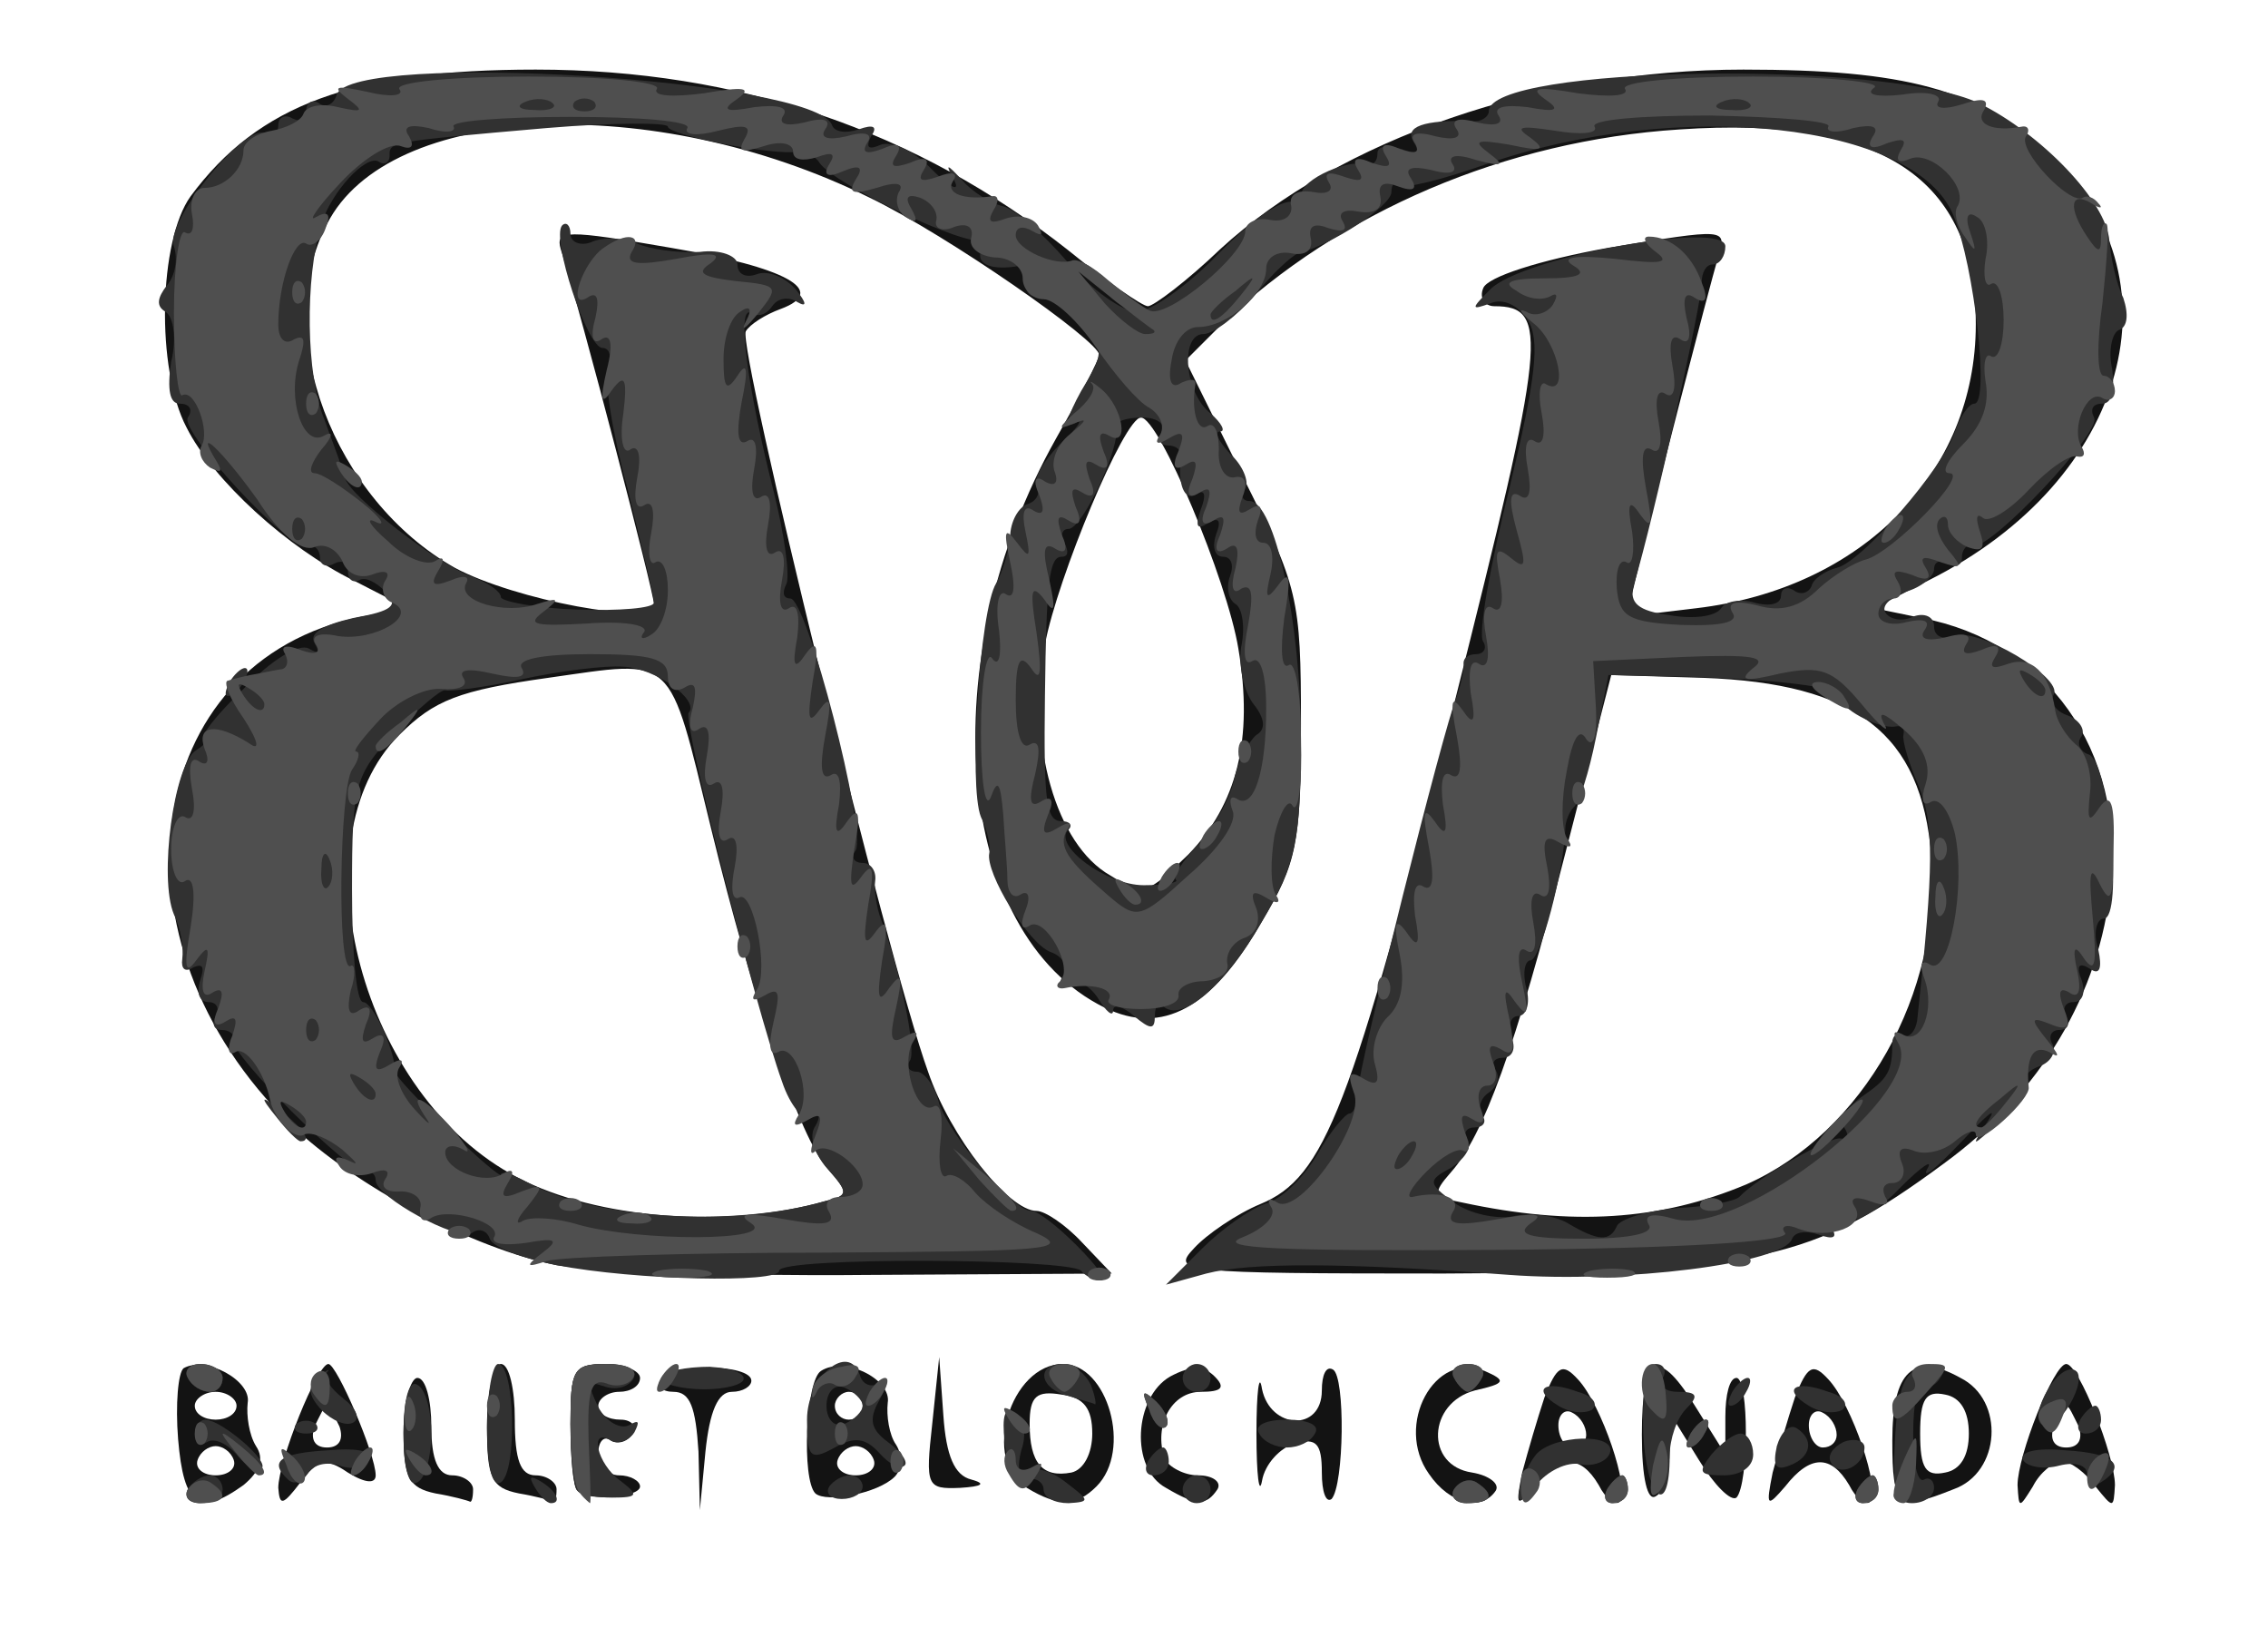 <!DOCTYPE svg PUBLIC "-//W3C//DTD SVG 20010904//EN" "http://www.w3.org/TR/2001/REC-SVG-20010904/DTD/svg10.dtd">
<svg version="1.0" xmlns="http://www.w3.org/2000/svg" width="163px" height="117px" viewBox="0 0 1630 1170" preserveAspectRatio="xMidYMid meet">
<g id="layer101" fill="#131313" stroke="none">
 <path d="M128 1034 c-2 -25 0 -48 4 -51 16 -9 49 9 46 25 -1 9 1 23 6 31 6 9 3 18 -9 28 -32 23 -43 15 -47 -33z m40 15 c-2 -6 -8 -10 -13 -10 -5 0 -11 4 -13 10 -2 6 4 11 13 11 9 0 15 -5 13 -11z m2 -39 c0 -5 -7 -10 -15 -10 -8 0 -15 5 -15 10 0 6 7 10 15 10 8 0 15 -4 15 -10z"/>
 <path d="M200 1069 c0 -19 28 -89 36 -89 6 0 34 65 34 80 0 6 -7 6 -20 -2 -16 -11 -22 -9 -34 7 -13 17 -15 17 -16 4z m44 -44 c-4 -8 -7 -15 -9 -15 -2 0 -5 7 -9 15 -3 9 0 15 9 15 9 0 12 -6 9 -15z"/>
 <path d="M313 1073 c-19 -4 -23 -11 -23 -44 0 -21 5 -39 10 -39 6 0 10 16 10 35 0 24 5 35 15 35 8 0 15 5 15 10 0 6 -1 9 -2 9 -2 -1 -13 -4 -25 -6z"/>
 <path d="M373 1073 c-20 -4 -23 -11 -23 -49 0 -24 5 -44 10 -44 6 0 10 18 10 40 0 29 4 40 15 40 8 0 15 5 15 10 0 6 -1 9 -2 9 -2 -1 -13 -4 -25 -6z"/>
 <path d="M415 1071 c-3 -2 -5 -24 -5 -48 0 -39 2 -43 25 -43 14 0 25 5 25 10 0 6 -7 10 -15 10 -8 0 -15 5 -15 10 0 6 7 10 16 10 8 0 12 5 9 10 -4 6 -11 8 -16 5 -5 -4 -9 1 -9 9 0 9 7 16 15 16 8 0 15 4 15 8 0 8 -38 11 -45 3z"/>
 <path d="M502 1043 c-2 -32 -6 -43 -18 -43 -8 0 -13 -4 -9 -9 7 -12 65 -11 65 1 0 4 -6 8 -14 8 -10 0 -16 14 -19 43 l-4 42 -1 -42z"/>
 <path d="M586 1073 c-10 -10 -7 -81 4 -88 17 -11 51 6 48 23 -1 9 1 23 6 30 5 8 4 18 -1 23 -12 12 -49 19 -57 12z m42 -24 c-2 -6 -8 -10 -13 -10 -5 0 -11 4 -13 10 -2 6 4 11 13 11 9 0 15 -5 13 -11z m-8 -39 c0 -5 -4 -10 -10 -10 -5 0 -10 5 -10 10 0 6 5 10 10 10 6 0 10 -4 10 -10z"/>
 <path d="M738 1069 c-33 -19 -12 -89 26 -89 32 0 50 62 24 88 -14 14 -27 15 -50 1z m47 -39 c0 -18 -6 -26 -22 -28 -18 -3 -23 1 -23 21 0 28 9 39 30 35 9 -2 15 -14 15 -28z"/>
 <path d="M838 1069 c-26 -14 -23 -65 3 -80 15 -8 24 -8 32 0 8 8 5 11 -10 11 -21 0 -34 24 -26 48 3 6 14 12 24 12 11 0 17 5 14 10 -8 12 -15 12 -37 -1z"/>
 <path d="M903 1030 c0 -30 2 -45 4 -32 6 29 43 31 43 1 0 -11 3 -18 8 -15 9 5 8 83 -1 93 -4 3 -7 -5 -7 -19 0 -21 -4 -25 -19 -21 -11 3 -22 15 -24 27 -2 11 -4 -4 -4 -34z"/>
 <path d="M1027 1059 c-25 -35 4 -89 40 -74 16 7 15 9 -7 14 -34 9 -36 54 -2 59 12 2 20 8 17 13 -10 15 -33 10 -48 -12z"/>
 <path d="M1094 1058 c4 -15 11 -39 16 -54 9 -23 13 -25 24 -13 17 18 38 80 30 88 -3 3 -10 -2 -15 -12 -13 -22 -28 -22 -46 1 -13 15 -14 15 -9 -10z m46 -27 c0 -6 -4 -13 -10 -16 -5 -3 -10 1 -10 9 0 9 5 16 10 16 6 0 10 -4 10 -9z"/>
 <path d="M1180 1031 c0 -59 12 -64 40 -18 l20 32 0 -27 c0 -16 3 -28 8 -28 9 0 9 76 0 86 -4 3 -16 -9 -27 -27 l-21 -34 0 27 c0 15 -4 30 -10 33 -6 4 -10 -13 -10 -44z"/>
 <path d="M1274 1058 c4 -15 11 -39 16 -54 9 -23 13 -25 24 -13 17 18 38 80 30 88 -3 3 -10 -2 -15 -12 -13 -22 -28 -22 -46 1 -13 15 -14 15 -9 -10z m46 -27 c0 -6 -4 -13 -10 -16 -5 -3 -10 1 -10 9 0 9 5 16 10 16 6 0 10 -4 10 -9z"/>
 <path d="M1360 1035 c0 -50 15 -64 49 -45 32 16 29 68 -5 80 -40 16 -44 13 -44 -35z m55 -5 c0 -16 -6 -26 -17 -28 -14 -3 -18 3 -18 28 0 25 4 31 18 28 11 -2 17 -12 17 -28z"/>
 <path d="M1450 1067 c0 -21 26 -87 35 -87 9 0 35 66 35 87 -1 17 -1 17 -14 1 -7 -10 -18 -18 -24 -18 -6 0 -16 8 -21 18 -10 16 -10 16 -11 -1z m44 -42 c-4 -8 -7 -15 -9 -15 -2 0 -5 7 -9 15 -3 9 0 15 9 15 9 0 12 -6 9 -15z"/>
 <path d="M670 1023 l5 -48 3 42 c2 29 8 43 20 46 11 3 8 5 -8 6 -24 1 -25 -1 -20 -46z"/>
 <path d="M400 909 c-60 -12 -144 -56 -191 -101 -136 -132 -108 -333 51 -365 l33 -6 -39 -20 c-47 -23 -101 -72 -120 -110 -22 -42 -20 -134 3 -166 49 -66 117 -91 248 -91 146 0 274 44 383 130 27 22 53 40 57 40 4 0 28 -18 52 -41 86 -79 230 -129 376 -129 116 0 168 14 218 59 99 89 59 236 -85 308 l-39 20 34 7 c90 17 146 95 136 192 -8 78 -50 149 -120 200 -95 70 -132 78 -359 79 -190 0 -196 -1 -180 -18 9 -10 31 -25 48 -32 46 -19 65 -68 139 -359 66 -262 69 -286 29 -286 -7 0 -11 -6 -8 -13 3 -8 40 -20 90 -29 85 -14 85 -14 79 6 -7 24 -49 186 -59 230 l-7 29 50 -6 c119 -14 201 -97 201 -204 0 -105 -68 -150 -213 -140 -125 8 -244 59 -329 140 l-26 26 41 83 c40 80 42 87 42 178 0 86 -3 100 -28 142 -36 63 -72 82 -113 62 -108 -53 -125 -249 -35 -409 17 -30 31 -57 31 -60 0 -10 -109 -86 -165 -113 -156 -77 -346 -68 -390 19 -41 78 5 198 92 247 43 23 143 42 143 26 0 -8 -52 -208 -67 -255 -4 -14 4 -14 79 -1 83 14 114 31 79 44 -11 4 -22 11 -25 16 -6 11 102 452 131 532 16 47 58 100 78 100 6 0 21 10 33 23 l21 22 -177 1 c-97 1 -197 -3 -222 -7z m193 -46 c17 -4 17 -6 2 -23 -20 -22 -54 -122 -84 -245 -31 -127 -25 -121 -117 -108 -64 9 -82 16 -107 41 -76 76 -27 260 85 318 57 30 151 37 221 17z m662 -12 c84 -37 141 -138 133 -236 -7 -88 -54 -124 -164 -128 l-66 -2 -33 128 c-36 141 -59 203 -82 229 -14 16 -13 18 8 22 79 17 142 13 204 -13z m-401 -237 c35 -36 47 -83 36 -148 -8 -49 -57 -166 -70 -166 -12 0 -60 115 -69 163 -13 71 8 144 47 166 24 15 26 14 56 -15z"/>
 </g>
<g id="layer102" fill="#313131" stroke="none">
 <path d="M135 1070 c3 -5 10 -10 16 -10 5 0 9 5 9 10 0 6 -7 10 -16 10 -8 0 -12 -4 -9 -10z"/>
 <path d="M384 1068 c-4 -7 -3 -8 4 -4 12 7 16 16 8 16 -3 0 -8 -5 -12 -12z"/>
 <path d="M415 1071 c-3 -2 -5 -24 -5 -48 0 -39 2 -43 26 -43 15 0 23 4 19 11 -4 6 -13 8 -21 5 -12 -4 -12 -2 -4 15 6 11 16 16 22 13 7 -4 8 -3 4 5 -4 6 -12 9 -17 6 -16 -10 -10 17 7 29 13 10 13 12 -6 12 -11 0 -23 -2 -25 -5z"/>
 <path d="M596 1068 c3 -4 9 -8 15 -8 5 0 9 4 9 8 0 5 -7 9 -15 9 -8 0 -12 -4 -9 -9z"/>
 <path d="M750 1070 c0 -5 -6 -9 -12 -7 -8 1 -14 -10 -16 -27 -2 -19 0 -26 8 -21 6 4 8 16 4 27 -3 12 -2 18 3 15 6 -4 19 0 29 8 17 13 18 14 2 15 -10 0 -18 -4 -18 -10z"/>
 <path d="M850 1070 c0 -5 5 -10 10 -10 6 0 10 5 10 10 0 6 -4 10 -10 10 -5 0 -10 -4 -10 -10z"/>
 <path d="M1045 1070 c4 -6 11 -8 16 -5 14 9 11 15 -7 15 -8 0 -12 -5 -9 -10z"/>
 <path d="M1092 1070 c2 -8 7 -19 12 -25 12 -14 58 -16 53 -1 -2 6 -12 10 -21 8 -10 -2 -24 5 -32 15 -10 13 -14 14 -12 3z"/>
 <path d="M1155 1070 c3 -5 8 -10 11 -10 2 0 4 5 4 10 0 6 -5 10 -11 10 -5 0 -7 -4 -4 -10z"/>
 <path d="M1181 1029 c-1 -30 2 -49 9 -49 6 0 8 5 5 10 -3 6 2 10 11 10 14 0 15 3 6 12 -7 7 -12 22 -12 34 0 46 -17 31 -19 -17z"/>
 <path d="M1335 1070 c3 -5 8 -10 11 -10 2 0 4 5 4 10 0 6 -5 10 -11 10 -5 0 -7 -4 -4 -10z"/>
 <path d="M1362 1033 c2 -37 7 -49 22 -51 11 -3 16 0 11 7 -3 6 -9 9 -13 7 -4 -2 -7 13 -7 34 0 21 3 36 8 33 4 -2 7 1 7 6 0 6 -7 11 -16 11 -12 0 -14 -10 -12 -47z"/>
 <path d="M207 1063 c-14 -13 -6 -19 29 -21 22 -2 33 1 29 7 -3 6 -13 7 -21 4 -9 -3 -19 -1 -23 6 -4 6 -10 8 -14 4z"/>
 <path d="M290 1030 c0 -25 4 -39 10 -35 6 3 10 19 10 35 0 16 -4 32 -10 35 -6 4 -10 -10 -10 -35z"/>
 <path d="M350 1026 c0 -25 4 -46 8 -46 12 0 14 77 2 85 -6 4 -10 -11 -10 -39z"/>
 <path d="M1500 1059 c0 -6 -8 -9 -20 -6 -11 3 -23 1 -26 -4 -3 -6 10 -9 30 -7 36 2 45 11 26 23 -5 3 -10 1 -10 -6z"/>
 <path d="M170 1045 c-7 -8 -16 -12 -21 -9 -5 3 -9 0 -9 -5 0 -6 3 -11 8 -11 12 1 46 30 40 35 -3 3 -11 -1 -18 -10z"/>
 <path d="M632 1044 c-10 -11 -18 -12 -32 -4 -18 10 -20 7 -20 -20 0 -31 30 -56 38 -32 2 7 8 9 14 6 7 -5 7 -1 0 12 -8 14 -6 21 6 30 10 7 15 15 12 17 -3 3 -11 -1 -18 -9z m-12 -34 c0 -4 -6 -10 -13 -13 -7 -3 -13 3 -13 13 0 10 6 16 13 13 7 -3 13 -9 13 -13z"/>
 <path d="M825 1050 c3 -5 8 -10 11 -10 2 0 4 5 4 10 0 6 -5 10 -11 10 -5 0 -7 -4 -4 -10z"/>
 <path d="M1230 1045 c7 -8 16 -15 21 -15 5 0 9 7 9 15 0 9 -9 15 -21 15 -18 0 -19 -2 -9 -15z"/>
 <path d="M1277 1039 c3 -10 9 -16 14 -13 13 8 11 21 -5 27 -10 4 -12 0 -9 -14z"/>
 <path d="M1316 1051 c-3 -5 1 -11 9 -15 8 -3 15 -1 15 4 0 13 -18 22 -24 11z"/>
 <path d="M905 1030 c-4 -6 5 -10 20 -10 15 0 24 4 20 10 -3 6 -12 10 -20 10 -8 0 -17 -4 -20 -10z"/>
 <path d="M1215 1030 c3 -5 8 -10 11 -10 3 0 2 5 -1 10 -3 6 -8 10 -11 10 -3 0 -2 -4 1 -10z"/>
 <path d="M213 1023 c4 -3 10 -3 14 0 3 4 0 7 -7 7 -7 0 -10 -3 -7 -7z"/>
 <path d="M231 1013 c-10 -11 -10 -17 -2 -24 6 -5 9 -6 6 -3 -3 4 3 12 12 19 9 7 12 14 7 17 -5 3 -15 -1 -23 -9z"/>
 <path d="M826 1013 c-6 -14 -5 -15 5 -6 7 7 10 15 7 18 -3 3 -9 -2 -12 -12z"/>
 <path d="M1466 1022 c-3 -5 1 -17 8 -27 7 -10 15 -14 19 -9 3 5 -1 17 -8 27 -7 10 -16 14 -19 9z"/>
 <path d="M1495 1020 c3 -5 8 -10 11 -10 2 0 4 5 4 10 0 6 -5 10 -11 10 -5 0 -7 -4 -4 -10z"/>
 <path d="M1120 1010 c-20 -12 -10 -19 14 -10 11 3 15 9 10 13 -6 3 -16 2 -24 -3z"/>
 <path d="M1300 1010 c-20 -12 -10 -19 14 -10 11 3 15 9 10 13 -6 3 -16 2 -24 -3z"/>
 <path d="M768 1003 c-21 -5 -24 -23 -4 -23 8 0 16 7 20 15 3 8 4 14 3 14 -1 -1 -10 -3 -19 -6z"/>
 <path d="M1245 1000 c3 -5 8 -10 11 -10 3 0 2 5 -1 10 -3 6 -8 10 -11 10 -3 0 -2 -4 1 -10z"/>
 <path d="M135 990 c-3 -5 1 -10 9 -10 9 0 16 5 16 10 0 6 -4 10 -9 10 -6 0 -13 -4 -16 -10z"/>
 <path d="M476 989 c2 -4 18 -7 34 -7 16 1 27 5 24 10 -3 4 -18 7 -34 6 -16 -1 -27 -5 -24 -9z"/>
 <path d="M850 990 c0 -5 5 -10 10 -10 6 0 10 5 10 10 0 6 -4 10 -10 10 -5 0 -10 -4 -10 -10z"/>
 <path d="M1045 990 c-3 -5 1 -10 10 -10 9 0 13 5 10 10 -3 6 -8 10 -10 10 -2 0 -7 -4 -10 -10z"/>
 <path d="M400 909 c-25 -5 -46 -13 -48 -19 -2 -6 -8 -8 -13 -4 -10 6 -69 -26 -69 -38 0 -4 -3 -7 -7 -6 -10 3 -98 -85 -95 -94 1 -5 -3 -8 -9 -8 -5 0 -7 -4 -4 -10 3 -5 1 -10 -5 -10 -7 0 -9 -7 -6 -16 3 -9 2 -12 -5 -9 -6 4 -9 1 -8 -6 1 -8 -1 -22 -6 -32 -11 -26 0 -108 16 -118 8 -5 10 -9 6 -9 -4 0 8 -16 28 -35 20 -21 40 -33 47 -29 7 4 8 3 4 -4 -4 -7 6 -13 28 -18 28 -5 33 -9 23 -19 -7 -7 -15 -11 -19 -8 -5 2 -8 -1 -8 -7 0 -6 -4 -8 -10 -5 -5 3 -10 1 -10 -4 0 -6 -4 -10 -9 -9 -13 4 -92 -82 -86 -92 4 -6 1 -10 -6 -10 -7 0 -9 -10 -6 -30 4 -16 2 -32 -4 -36 -7 -4 -6 -10 1 -19 6 -7 8 -19 5 -28 -7 -17 52 -90 66 -81 5 3 9 0 9 -6 0 -6 5 -8 10 -5 6 3 10 1 10 -5 0 -6 4 -9 9 -6 5 4 11 1 13 -6 11 -32 345 -11 356 22 2 5 10 6 19 3 11 -4 14 -2 9 5 -4 8 -2 10 7 6 8 -3 25 5 37 18 13 13 20 16 16 8 -7 -13 -6 -13 6 0 7 8 20 16 28 18 8 1 29 19 47 40 17 20 40 36 50 36 10 0 37 -19 60 -43 26 -26 47 -40 54 -35 7 4 9 3 5 -4 -6 -10 30 -28 46 -24 5 1 8 -2 8 -8 0 -5 7 -6 17 -3 11 4 14 3 9 -5 -7 -11 7 -16 42 -15 6 1 12 -3 12 -7 0 -33 286 -37 352 -6 45 22 92 71 94 99 1 12 5 31 10 41 4 12 3 21 -3 23 -5 2 -8 15 -5 28 2 15 0 25 -7 25 -7 0 -9 4 -6 10 6 10 -75 96 -87 92 -5 -1 -8 3 -8 9 0 5 -4 7 -10 4 -5 -3 -10 -2 -10 4 0 5 -9 13 -20 16 -11 4 -18 10 -15 15 3 5 12 7 20 3 8 -3 15 0 15 7 0 7 6 10 14 7 17 -7 79 30 72 42 -3 5 1 12 10 15 8 3 13 10 10 15 -4 5 -1 11 5 13 15 5 25 118 11 118 -5 0 -8 10 -4 22 3 14 1 19 -6 14 -8 -5 -10 -2 -6 8 3 9 1 16 -6 16 -6 0 -8 5 -5 10 3 6 1 10 -5 10 -6 0 -8 5 -5 10 3 6 -1 13 -9 16 -9 3 -14 10 -11 14 2 4 -5 16 -18 26 -21 19 -21 19 -8 -1 7 -11 -1 -4 -19 15 -18 19 -29 28 -25 20 5 -8 -4 -2 -19 13 -16 17 -33 27 -42 23 -10 -4 -13 -2 -8 6 5 7 2 9 -9 5 -9 -3 -17 -2 -19 3 -6 18 -122 32 -203 26 -120 -9 -187 -9 -218 -1 l-29 8 26 -26 c14 -14 34 -28 45 -32 12 -3 28 -19 38 -36 9 -16 20 -29 23 -29 3 0 6 -8 6 -17 1 -19 61 -258 71 -283 3 -8 5 -18 5 -22 -1 -5 3 -8 9 -8 5 0 8 -4 5 -9 -4 -5 5 -55 19 -111 19 -79 22 -106 13 -120 -7 -11 -18 -16 -27 -12 -14 5 -14 4 0 -10 22 -23 169 -50 169 -31 0 7 -4 13 -9 13 -5 0 -8 6 -8 13 1 10 -34 168 -49 218 -3 12 3 18 26 21 17 3 33 1 37 -5 3 -5 14 -7 24 -4 11 3 19 1 19 -5 0 -5 4 -7 9 -4 5 4 11 2 13 -3 1 -5 10 -11 18 -13 18 -4 77 -72 85 -98 4 -11 10 -20 14 -20 11 0 0 -99 -15 -135 -27 -67 -198 -85 -336 -37 -31 11 -59 18 -62 15 -3 -4 -6 -1 -6 5 0 10 -43 38 -67 44 -5 2 -19 15 -31 30 -13 15 -30 28 -37 28 -17 0 -14 42 5 57 8 7 11 13 7 13 -5 0 -1 7 7 16 9 8 14 20 11 25 -4 5 -2 9 3 9 18 0 37 87 37 170 0 75 -4 91 -28 132 -27 47 -58 73 -71 61 -3 -3 -6 -1 -6 7 0 10 -3 10 -15 0 -8 -7 -15 -9 -15 -4 0 5 -5 1 -11 -9 -6 -9 -15 -14 -21 -11 -7 4 -8 2 -4 -5 4 -6 0 -14 -9 -17 -16 -6 -47 -57 -44 -71 1 -4 -1 -16 -6 -26 -9 -22 -1 -149 11 -168 4 -7 9 -22 10 -33 0 -11 6 -22 13 -24 6 -2 9 -8 6 -12 -3 -5 5 -19 17 -31 13 -12 17 -19 11 -15 -8 4 -6 -5 4 -23 17 -28 17 -30 -1 -50 -10 -11 -23 -19 -30 -18 -6 1 -10 -4 -8 -11 1 -6 -1 -11 -5 -11 -22 4 -33 -2 -27 -13 4 -7 4 -10 -1 -6 -7 7 -105 -39 -116 -55 -3 -5 -10 -8 -15 -8 -19 3 -94 -12 -94 -18 0 -3 -39 -3 -87 1 -115 10 -113 10 -113 20 0 5 -4 7 -8 4 -9 -5 -34 22 -41 45 -12 39 -11 109 2 140 7 19 14 38 15 42 1 12 70 65 93 72 10 4 19 10 19 14 0 3 25 8 55 9 30 1 55 -1 55 -5 0 -5 -9 -41 -19 -82 -11 -40 -17 -79 -14 -87 3 -8 1 -14 -4 -14 -11 0 -37 -79 -29 -88 3 -3 6 0 6 6 0 6 7 9 15 6 8 -4 23 -3 33 1 9 4 29 7 45 6 15 -2 27 3 27 9 0 7 6 10 14 7 8 -3 20 2 28 11 8 10 8 13 1 9 -6 -4 -14 -3 -18 3 -4 6 -10 8 -15 5 -11 -7 -3 53 16 128 8 32 12 62 9 67 -3 6 -2 10 3 10 12 0 55 167 47 181 -4 5 -1 9 5 9 6 0 10 6 9 13 -1 6 1 19 4 27 13 34 26 94 21 102 -3 4 -1 8 5 8 5 0 13 10 16 23 8 23 53 77 66 77 5 0 19 11 33 25 14 14 22 25 17 25 -4 0 -11 -3 -14 -7 -10 -9 -217 -10 -217 0 0 9 -103 7 -160 -4z m762 -28 c2 -5 21 -11 43 -13 22 -1 42 -5 45 -8 13 -14 66 -44 73 -42 5 1 6 -2 3 -7 -4 -5 2 -16 12 -23 19 -13 22 -18 22 -39 0 -5 4 -8 8 -5 4 2 9 -3 10 -12 12 -111 12 -140 1 -167 -7 -16 -12 -33 -11 -37 1 -5 -1 -7 -6 -6 -12 2 -42 -14 -38 -21 4 -7 -54 -14 -124 -15 l-44 -1 -9 45 c-5 25 -12 47 -16 50 -3 3 -6 10 -6 15 -1 31 -18 95 -25 95 -4 0 -6 9 -3 20 3 11 0 20 -6 20 -5 0 -8 7 -5 15 4 8 1 15 -6 15 -6 0 -9 4 -5 9 3 5 1 12 -5 16 -6 4 -8 11 -5 16 4 5 1 9 -5 9 -6 0 -9 4 -5 9 3 6 -3 14 -12 20 -17 9 -17 11 2 25 11 8 30 12 42 10 12 -3 30 -1 40 5 22 13 30 13 35 2z m-569 -18 c17 -4 17 -6 2 -23 -10 -11 -14 -24 -9 -31 4 -7 3 -10 -3 -6 -5 3 -15 -8 -21 -26 -19 -53 -72 -261 -67 -265 8 -9 -24 -32 -47 -33 -13 -1 -45 3 -73 9 -27 6 -52 9 -55 8 -3 -1 -19 13 -36 30 -29 31 -31 37 -31 113 0 45 3 81 8 81 7 0 23 35 23 50 0 3 17 21 38 41 21 21 38 35 38 33 0 -3 9 0 20 6 48 26 147 32 213 13z m252 -231 c-2 -2 5 -14 16 -25 11 -12 23 -33 26 -47 3 -14 11 -28 16 -32 7 -4 6 -12 -2 -22 -7 -9 -11 -27 -9 -41 3 -14 1 -28 -4 -31 -5 -3 -7 -12 -4 -20 3 -8 1 -14 -5 -14 -6 0 -8 -7 -5 -16 4 -10 2 -13 -6 -8 -8 5 -9 2 -5 -10 4 -10 3 -15 -3 -11 -9 6 -14 -8 -11 -27 0 -5 -4 -8 -10 -8 -5 0 -7 -4 -4 -10 3 -5 -3 -10 -14 -10 -12 0 -20 3 -19 7 4 13 -24 73 -34 73 -5 0 -6 5 -3 10 3 6 3 10 -2 10 -9 0 -11 18 -12 100 -1 77 1 90 12 90 6 0 8 3 5 6 -12 11 27 40 54 40 15 0 26 -2 23 -4z"/>
 <path d="M199 803 c-13 -16 -12 -17 4 -4 16 13 21 21 13 21 -2 0 -10 -8 -17 -17z"/>
 <path d="M165 490 c3 -5 8 -10 11 -10 3 0 2 5 -1 10 -3 6 -8 10 -11 10 -3 0 -2 -4 1 -10z"/>
 <path d="M789 203 c-13 -16 -12 -17 4 -4 9 7 17 15 17 17 0 8 -8 3 -21 -13z"/>
 </g>
<g id="layer103" fill="#4f4f4f" stroke="none">
 <path d="M135 1070 c4 -6 11 -8 16 -5 14 9 11 15 -7 15 -8 0 -12 -5 -9 -10z"/>
 <path d="M417 1073 c-4 -3 -7 -26 -7 -50 0 -39 2 -43 26 -43 14 0 23 4 19 10 -3 5 -12 7 -19 4 -11 -4 -14 5 -13 40 1 25 2 46 1 46 0 0 -4 -3 -7 -7z"/>
 <path d="M1045 1070 c4 -6 11 -8 16 -5 14 9 11 15 -7 15 -8 0 -12 -5 -9 -10z"/>
 <path d="M1093 1065 c0 -8 4 -12 9 -9 5 3 6 10 3 15 -9 13 -12 11 -12 -6z"/>
 <path d="M1155 1070 c3 -5 8 -10 11 -10 2 0 4 5 4 10 0 6 -5 10 -11 10 -5 0 -7 -4 -4 -10z"/>
 <path d="M1188 1053 c5 -21 7 -23 10 -9 2 10 0 22 -6 28 -6 6 -7 0 -4 -19z"/>
 <path d="M1335 1070 c3 -5 8 -10 11 -10 2 0 4 5 4 10 0 6 -5 10 -11 10 -5 0 -7 -4 -4 -10z"/>
 <path d="M1361 1073 c0 -5 4 -17 9 -28 8 -17 8 -16 7 8 -1 15 -5 27 -9 27 -4 0 -8 -3 -7 -7z"/>
 <path d="M206 1053 c-6 -14 -5 -15 5 -6 7 7 10 15 7 18 -3 3 -9 -2 -12 -12z"/>
 <path d="M725 1059 c-4 -6 -4 -13 -1 -16 3 -4 6 -1 6 6 0 7 5 9 12 5 7 -4 8 -3 4 4 -9 15 -13 15 -21 1z"/>
 <path d="M1500 1061 c0 -6 4 -13 10 -16 6 -3 7 1 4 9 -7 18 -14 21 -14 7z"/>
 <path d="M169 1043 c-13 -16 -12 -17 4 -4 16 13 21 21 13 21 -2 0 -10 -8 -17 -17z"/>
 <path d="M255 1050 c3 -5 8 -10 11 -10 3 0 2 5 -1 10 -3 6 -8 10 -11 10 -3 0 -2 -4 1 -10z"/>
 <path d="M294 1048 c-4 -7 -3 -8 4 -4 12 7 16 16 8 16 -3 0 -8 -5 -12 -12z"/>
 <path d="M640 1050 c0 -7 3 -10 7 -7 3 4 3 10 0 14 -4 3 -7 0 -7 -7z"/>
 <path d="M140 1030 c0 -7 3 -10 7 -7 3 4 3 10 0 14 -4 3 -7 0 -7 -7z"/>
 <path d="M600 1030 c0 -7 3 -10 7 -7 3 4 3 10 0 14 -4 3 -7 0 -7 -7z"/>
 <path d="M1215 1030 c3 -5 8 -10 11 -10 3 0 2 5 -1 10 -3 6 -8 10 -11 10 -3 0 -2 -4 1 -10z"/>
 <path d="M291 1014 c0 -11 3 -14 6 -6 3 7 2 16 -1 19 -3 4 -6 -2 -5 -13z"/>
 <path d="M724 1018 c-4 -7 -3 -8 4 -4 12 7 16 16 8 16 -3 0 -8 -5 -12 -12z"/>
 <path d="M826 1013 c-6 -14 -5 -15 5 -6 7 7 10 15 7 18 -3 3 -9 -2 -12 -12z"/>
 <path d="M1466 1021 c-3 -5 1 -11 9 -14 9 -4 12 -1 8 9 -6 16 -10 17 -17 5z"/>
 <path d="M350 1010 c0 -7 3 -10 7 -7 3 4 3 10 0 14 -4 3 -7 0 -7 -7z"/>
 <path d="M1187 1013 c-10 -9 -9 -33 1 -33 4 0 8 9 9 20 2 21 0 24 -10 13z"/>
 <path d="M1360 1010 c0 -5 5 -10 11 -10 5 0 7 -4 4 -10 -3 -5 2 -10 11 -10 16 0 16 1 -1 20 -20 23 -25 24 -25 10z"/>
 <path d="M225 1001 c-3 -5 -2 -12 3 -15 5 -3 9 1 9 9 0 17 -3 19 -12 6z"/>
 <path d="M584 998 c1 -7 11 -15 21 -16 11 -3 15 0 10 7 -3 6 -10 9 -15 6 -4 -3 -11 0 -13 5 -3 6 -4 5 -3 -2z"/>
 <path d="M625 1000 c3 -5 8 -10 11 -10 3 0 2 5 -1 10 -3 6 -8 10 -11 10 -3 0 -2 -4 1 -10z"/>
 <path d="M135 990 c-3 -5 1 -10 9 -10 9 0 16 5 16 10 0 6 -4 10 -9 10 -6 0 -13 -4 -16 -10z"/>
 <path d="M475 990 c3 -5 8 -10 11 -10 3 0 2 5 -1 10 -3 6 -8 10 -11 10 -3 0 -2 -4 1 -10z"/>
 <path d="M755 990 c-3 -5 1 -10 10 -10 9 0 13 5 10 10 -3 6 -8 10 -10 10 -2 0 -7 -4 -10 -10z"/>
 <path d="M1045 990 c-3 -5 1 -10 10 -10 9 0 13 5 10 10 -3 6 -8 10 -10 10 -2 0 -7 -4 -10 -10z"/>
 <path d="M473 913 c9 -2 25 -2 35 0 9 3 1 5 -18 5 -19 0 -27 -2 -17 -5z"/>
 <path d="M783 913 c4 -3 10 -3 14 0 3 4 0 7 -7 7 -7 0 -10 -3 -7 -7z"/>
 <path d="M1143 913 c9 -2 23 -2 30 0 6 3 -1 5 -18 5 -16 0 -22 -2 -12 -5z"/>
 <path d="M390 900 c12 -9 10 -11 -12 -7 -15 2 -25 1 -23 -4 7 -10 -32 -22 -45 -14 -6 4 -9 1 -8 -7 2 -7 -5 -12 -14 -12 -10 1 -15 -3 -11 -9 4 -6 0 -8 -10 -4 -9 3 -19 1 -23 -5 -5 -7 -2 -8 7 -4 8 4 5 1 -5 -8 -10 -8 -22 -13 -27 -11 -7 5 -22 -11 -25 -25 -4 -20 -18 -39 -25 -34 -5 3 -6 -3 -2 -12 4 -12 3 -15 -5 -10 -8 5 -10 1 -5 -10 4 -11 3 -15 -4 -11 -7 5 -9 -1 -6 -15 4 -18 3 -20 -6 -8 -8 11 -9 5 -4 -24 4 -25 2 -37 -4 -33 -5 4 -10 -6 -10 -23 0 -16 5 -26 10 -23 6 4 8 -5 5 -20 -3 -17 -1 -24 5 -20 6 4 8 0 4 -9 -6 -17 8 -19 32 -4 8 6 7 -1 -4 -18 -10 -14 -15 -27 -11 -27 3 -1 11 -3 16 -4 6 -1 15 -3 21 -4 5 0 7 -5 4 -11 -4 -6 1 -7 11 -3 11 4 15 2 11 -4 -4 -6 2 -9 16 -6 26 4 59 -15 39 -24 -6 -2 -9 -10 -5 -16 4 -6 0 -8 -10 -4 -9 3 -18 -1 -21 -10 -4 -8 -12 -13 -20 -10 -9 4 -25 -9 -41 -34 -25 -35 -47 -56 -29 -27 4 7 3 8 -5 4 -6 -4 -9 -11 -6 -16 6 -10 -5 -41 -14 -36 -3 2 -6 -24 -6 -59 0 -35 4 -61 8 -58 5 3 7 -3 5 -13 -2 -10 2 -19 9 -19 14 0 28 -13 28 -27 0 -6 9 -12 20 -14 11 -2 21 -7 23 -12 2 -6 13 -8 25 -5 18 4 19 3 7 -6 -12 -9 -9 -10 14 -5 16 4 27 3 23 -2 -3 -5 38 -9 93 -9 56 0 96 4 92 9 -3 5 11 6 34 3 29 -5 35 -4 24 4 -12 8 -9 10 12 6 17 -2 25 0 21 6 -4 6 2 8 15 5 14 -4 20 -2 15 5 -4 6 2 8 15 5 14 -4 20 -2 15 5 -4 7 0 8 11 4 11 -5 15 -3 10 5 -5 8 -2 9 10 5 11 -5 15 -3 10 5 -5 8 -2 9 10 5 10 -4 15 -3 11 3 -6 9 8 14 28 11 5 -1 5 4 1 10 -5 9 -2 10 9 6 9 -3 19 -1 23 5 4 7 3 8 -4 4 -7 -4 -12 -3 -12 3 0 10 29 23 41 18 4 -1 15 5 25 14 11 9 24 19 30 22 12 7 69 -40 69 -57 0 -6 8 -10 18 -8 10 2 16 -3 15 -10 -2 -8 4 -12 16 -10 10 2 15 -1 11 -7 -4 -7 0 -8 11 -4 12 4 15 3 10 -5 -5 -8 -1 -10 10 -5 12 4 15 3 10 -5 -5 -8 -1 -10 10 -5 11 4 15 3 11 -4 -5 -7 1 -9 15 -5 13 3 19 1 15 -5 -5 -7 1 -9 15 -5 13 3 19 1 15 -5 -4 -6 4 -8 21 -6 21 4 24 2 12 -6 -11 -8 -5 -9 24 -4 23 3 37 2 34 -3 -4 -5 36 -9 92 -9 54 0 93 4 87 8 -7 5 2 7 20 5 18 -3 29 0 26 5 -3 5 4 6 17 2 15 -5 20 -4 16 4 -7 10 6 16 27 12 5 -1 6 3 3 7 -6 10 32 50 41 44 3 -2 8 0 11 4 4 4 1 4 -5 0 -15 -9 -17 3 -3 24 8 12 10 12 10 1 0 -8 2 -12 4 -10 2 2 0 28 -3 57 -4 28 -4 52 1 52 4 0 8 5 8 11 0 5 -4 8 -9 5 -11 -7 -23 22 -15 35 3 5 2 8 -3 7 -5 -2 -21 9 -35 24 -14 15 -29 24 -33 20 -5 -4 -5 1 -2 10 4 12 2 15 -9 11 -7 -3 -14 -10 -14 -16 0 -6 -3 -7 -6 -4 -4 4 -1 13 6 22 11 13 10 14 -5 9 -13 -5 -16 -4 -11 4 5 8 1 10 -10 5 -12 -4 -15 -3 -10 5 4 7 2 12 -3 12 -6 0 -11 5 -11 11 0 6 9 9 20 6 13 -3 18 -1 13 6 -4 6 2 8 15 5 14 -4 20 -2 15 5 -4 7 0 8 11 4 11 -5 15 -3 10 5 -5 8 -2 9 9 5 17 -6 30 6 34 33 1 8 8 19 15 25 7 5 12 21 10 35 -2 20 -1 22 7 10 8 -11 11 -4 10 30 0 36 -2 41 -10 25 -7 -15 -8 -8 -5 24 3 33 2 41 -6 30 -7 -11 -9 -9 -5 9 3 14 1 20 -6 15 -7 -4 -8 0 -4 11 6 14 3 17 -9 12 -15 -6 -15 -4 -3 11 9 11 10 14 2 9 -12 -6 -17 4 -15 25 1 4 -8 15 -18 24 -11 10 -20 15 -20 10 0 -4 -7 -2 -15 5 -8 7 -21 10 -29 7 -10 -4 -13 -1 -9 9 3 7 0 14 -7 14 -6 0 -8 4 -5 10 4 6 -1 7 -11 3 -11 -4 -15 -2 -11 4 9 14 -18 24 -40 16 -9 -4 -14 -2 -10 3 3 6 -73 11 -206 12 -158 1 -205 -1 -184 -9 15 -6 24 -15 21 -21 -4 -6 -2 -8 4 -4 16 10 64 -58 55 -79 -5 -14 -3 -16 7 -10 10 6 12 3 8 -11 -3 -11 2 -26 9 -33 10 -9 13 -24 9 -45 -5 -24 -3 -27 5 -16 8 12 10 9 6 -12 -2 -17 0 -25 6 -21 7 4 8 -6 4 -28 -5 -26 -4 -30 4 -19 8 12 10 9 6 -12 -2 -17 0 -25 6 -21 7 4 8 -6 4 -28 -5 -26 -4 -30 4 -19 8 12 10 9 6 -12 -2 -17 0 -25 6 -21 6 4 8 -4 5 -20 -3 -16 -1 -24 5 -20 6 4 8 -4 5 -21 -4 -21 -3 -24 8 -15 11 9 11 5 4 -20 -6 -22 -5 -29 2 -25 7 5 9 -2 6 -19 -3 -16 -1 -24 5 -20 6 4 8 -4 5 -20 -3 -15 -1 -24 3 -21 17 10 9 -29 -8 -43 -10 -8 -13 -12 -6 -9 6 4 15 1 19 -5 4 -7 3 -9 -2 -6 -6 3 -16 2 -24 -4 -11 -6 -5 -9 20 -9 25 0 31 -3 21 -9 -10 -6 0 -8 30 -5 33 4 40 3 29 -5 -8 -6 -10 -11 -5 -11 16 0 31 13 38 33 5 12 3 16 -5 11 -7 -5 -9 0 -6 14 4 14 2 20 -4 16 -7 -5 -9 2 -6 19 3 16 1 24 -5 20 -6 -4 -8 4 -5 20 3 16 1 24 -5 20 -7 -4 -8 6 -4 28 5 26 4 30 -4 19 -8 -12 -10 -9 -6 12 2 15 0 25 -4 22 -5 -3 -8 6 -7 19 2 20 8 24 46 26 30 1 42 -2 37 -9 -4 -7 2 -9 18 -5 17 5 31 1 44 -12 11 -10 26 -19 34 -21 19 -5 75 -62 60 -62 -6 0 -2 -9 10 -21 14 -14 19 -29 16 -45 -2 -13 0 -21 4 -18 5 3 9 -9 9 -26 0 -17 -4 -29 -9 -26 -4 3 -6 -5 -4 -18 3 -13 0 -27 -6 -30 -7 -5 -9 0 -5 11 5 15 4 15 -4 3 -6 -8 -8 -18 -5 -22 8 -14 -19 -40 -34 -34 -9 4 -11 1 -7 -6 5 -8 2 -9 -10 -5 -11 5 -15 3 -10 -5 5 -7 0 -9 -14 -6 -12 4 -20 3 -18 -1 3 -4 -36 -7 -85 -8 -49 0 -86 3 -83 8 3 5 -10 6 -28 3 -26 -4 -30 -3 -18 5 12 9 8 10 -15 5 -24 -4 -27 -3 -15 6 12 9 10 10 -9 5 -15 -5 -21 -3 -17 3 4 6 -2 8 -16 4 -14 -3 -19 -1 -14 6 5 8 2 10 -9 6 -10 -4 -15 -2 -13 7 2 9 -4 13 -16 11 -10 -2 -15 1 -11 7 4 7 0 8 -10 5 -10 -4 -15 -2 -13 7 2 9 -4 13 -14 11 -10 -2 -18 3 -18 11 0 18 -28 42 -49 42 -9 0 -17 10 -19 24 -3 15 0 21 7 16 7 -3 11 -3 10 2 -3 19 2 34 9 29 5 -3 8 5 8 17 -1 12 4 21 11 20 8 -2 10 4 6 14 -4 11 -3 14 5 9 8 -5 10 -2 6 8 -3 9 -2 16 4 16 6 0 8 10 5 23 -4 17 -3 19 6 7 8 -11 9 -5 4 24 -3 23 -2 37 3 34 5 -4 9 20 9 53 1 32 -2 54 -6 48 -3 -6 -9 4 -13 21 -3 18 -3 37 1 43 4 6 1 7 -7 2 -10 -6 -12 -4 -7 8 3 9 0 18 -9 21 -8 3 -13 11 -12 18 2 7 -6 12 -17 13 -11 0 -19 5 -18 10 1 6 -11 10 -27 10 -15 0 -26 -3 -23 -7 4 -8 -13 -12 -32 -8 -5 1 -7 -2 -3 -5 10 -10 -11 -47 -22 -40 -6 4 -7 -1 -3 -11 4 -10 2 -15 -4 -11 -5 3 -9 -2 -9 -11 0 -9 -2 -30 -3 -47 -2 -23 -4 -26 -9 -12 -4 9 -7 -12 -7 -47 0 -36 4 -59 8 -53 5 7 7 -2 5 -20 -3 -19 0 -30 5 -26 6 4 7 -5 3 -23 -5 -23 -4 -26 5 -14 9 12 10 11 6 -8 -3 -14 -1 -20 6 -15 7 4 8 0 4 -11 -5 -11 -3 -15 4 -10 7 4 10 1 7 -7 -3 -8 2 -20 11 -27 13 -11 13 -12 1 -7 -10 4 -9 2 2 -8 10 -8 16 -17 13 -21 -3 -3 0 -2 7 4 15 13 20 42 5 33 -7 -4 -8 0 -4 11 5 11 3 15 -5 10 -8 -5 -9 -2 -5 10 5 11 3 15 -5 10 -8 -5 -9 -2 -5 10 5 11 3 15 -5 10 -8 -5 -9 -2 -5 10 5 11 3 15 -5 10 -8 -5 -9 2 -4 22 5 23 4 26 -4 14 -9 -11 -10 -6 -5 25 4 29 3 36 -4 25 -8 -11 -11 -6 -11 23 0 24 4 36 10 32 7 -4 8 3 4 21 -5 19 -4 25 4 20 8 -5 10 -1 5 10 -5 13 -3 15 7 9 8 -5 11 -4 7 1 -7 12 0 22 29 47 21 18 23 18 58 -14 22 -19 35 -38 32 -46 -3 -8 -2 -12 3 -9 12 8 21 -19 21 -65 0 -24 -4 -38 -10 -34 -6 4 -7 -6 -3 -26 4 -22 3 -30 -5 -26 -6 5 -8 -1 -4 -15 3 -14 1 -19 -6 -14 -8 5 -10 1 -5 -10 4 -12 3 -15 -5 -10 -8 5 -10 1 -5 -10 4 -12 3 -15 -5 -10 -8 5 -10 1 -5 -10 4 -12 3 -15 -5 -10 -8 5 -10 1 -5 -10 5 -13 3 -15 -7 -9 -8 5 -11 4 -6 -3 3 -6 0 -14 -8 -19 -8 -4 -25 -24 -38 -43 -13 -19 -30 -35 -38 -35 -8 0 -15 -7 -15 -15 0 -8 -9 -15 -20 -15 -11 -1 -19 -7 -17 -14 2 -8 -3 -11 -12 -8 -9 4 -15 1 -13 -5 1 -6 -4 -13 -12 -16 -9 -3 -11 0 -6 8 5 9 4 11 -4 6 -6 -4 -8 -12 -5 -18 4 -6 -1 -8 -16 -3 -17 5 -21 4 -15 -6 6 -9 3 -11 -9 -6 -11 5 -15 3 -10 -5 5 -8 2 -9 -9 -5 -10 3 -17 2 -17 -4 0 -6 -9 -8 -21 -4 -16 5 -19 4 -14 -5 6 -10 1 -11 -19 -6 -15 4 -25 3 -22 -2 3 -5 -35 -8 -84 -8 -49 0 -87 3 -84 7 2 4 -6 5 -18 1 -14 -3 -19 -1 -14 6 4 7 2 10 -6 7 -8 -3 -27 9 -43 26 -17 18 -24 29 -18 25 9 -5 11 -2 7 8 -3 9 -10 14 -14 11 -8 -5 -20 28 -20 58 0 11 5 15 11 11 8 -4 9 0 4 15 -9 28 3 63 18 54 7 -4 6 1 -2 10 -7 9 -10 17 -5 17 5 0 20 10 34 21 14 11 18 18 10 14 -8 -4 -4 3 9 14 12 12 28 18 34 14 6 -4 7 -1 2 7 -6 10 -4 12 9 7 9 -4 14 -3 11 2 -7 13 28 23 51 15 16 -5 17 -4 4 6 -12 9 -5 10 32 8 26 -2 44 1 41 6 -4 5 -1 6 5 2 7 -4 12 -18 12 -32 0 -14 -4 -23 -9 -20 -4 3 -6 -6 -3 -21 3 -16 1 -24 -5 -20 -6 4 -8 -4 -5 -20 3 -15 1 -24 -5 -20 -5 4 -8 -7 -5 -26 3 -25 1 -29 -8 -17 -8 12 -9 8 -4 -14 5 -19 3 -27 -4 -22 -6 4 -8 -2 -4 -16 3 -14 1 -19 -6 -14 -15 9 -3 -26 12 -36 17 -12 28 -9 20 3 -5 9 4 10 32 5 26 -5 34 -4 25 3 -11 7 -7 10 18 13 31 3 31 4 16 23 -9 11 -13 14 -9 6 5 -9 3 -12 -4 -7 -7 4 -12 19 -12 34 0 21 2 24 10 12 7 -11 8 -5 3 19 -4 22 -3 32 4 28 6 -4 8 4 5 20 -3 16 -1 24 5 20 6 -4 8 4 5 20 -3 16 -1 24 5 20 6 -4 8 4 5 20 -3 16 -1 24 5 20 6 -4 8 4 6 21 -4 21 -2 24 6 12 8 -11 10 -7 5 20 -4 27 -3 31 5 20 8 -11 9 -7 4 19 -4 22 -3 32 4 28 6 -4 8 4 6 21 -4 21 -2 24 6 12 8 -11 10 -7 5 20 -4 27 -3 31 5 20 8 -11 10 -7 5 20 -4 27 -3 31 5 20 8 -11 10 -7 5 20 -4 27 -3 32 5 20 9 -12 10 -9 5 14 -5 22 -4 27 6 21 9 -5 11 -4 6 4 -9 15 3 53 15 46 5 -3 7 8 5 24 -2 17 0 28 4 26 4 -3 14 3 21 12 8 9 27 22 44 29 26 12 7 13 -152 14 -100 0 -190 3 -200 6 -15 5 -16 4 -3 -6z m150 -21 c-11 -7 -4 -8 24 -3 28 5 37 4 32 -5 -4 -6 -1 -11 8 -11 9 0 16 -4 16 -9 0 -13 -26 -32 -34 -24 -4 4 -4 -1 0 -11 6 -15 4 -17 -6 -11 -9 5 -11 4 -6 -4 10 -15 -3 -53 -15 -45 -6 3 -7 -5 -3 -22 5 -21 4 -25 -6 -19 -9 5 -11 4 -6 -4 9 -14 -3 -73 -13 -66 -5 2 -6 -7 -3 -22 3 -16 1 -24 -5 -20 -6 4 -8 -4 -5 -20 3 -16 1 -24 -5 -20 -6 4 -8 -4 -5 -20 3 -17 1 -24 -6 -19 -6 4 -8 -2 -4 -16 3 -14 2 -19 -6 -14 -7 4 -12 1 -12 -8 0 -13 -12 -16 -56 -16 -36 0 -53 4 -49 10 4 7 -3 8 -21 4 -17 -4 -25 -3 -21 3 4 6 -3 9 -16 8 -12 -1 -32 9 -44 22 -12 13 -20 23 -17 23 3 0 2 6 -3 13 -9 14 -11 147 -1 141 3 -2 4 6 0 18 -3 14 -1 19 6 14 8 -5 10 -1 5 10 -4 12 -3 15 5 10 8 -5 10 -1 5 10 -5 13 -3 15 7 9 8 -5 11 -4 7 2 -4 6 1 19 11 30 9 10 13 13 8 6 -14 -21 -1 -15 20 9 10 12 13 18 7 14 -7 -4 -13 -3 -13 2 0 13 29 24 42 15 7 -4 8 -1 3 7 -6 10 -4 12 10 6 16 -6 16 -4 4 11 -8 9 -9 14 -3 10 6 -3 24 -2 40 3 43 12 143 12 124 -1z m645 1 c-4 -7 2 -9 19 -4 49 12 182 -93 160 -127 -4 -7 -3 -9 3 -6 14 9 24 -18 16 -40 -4 -10 -2 -14 4 -10 14 9 26 -56 18 -94 -4 -16 -11 -26 -17 -23 -6 4 -8 -1 -4 -13 4 -13 -1 -26 -16 -39 -14 -12 -19 -14 -14 -4 5 8 -3 2 -16 -14 -21 -25 -29 -28 -59 -22 -25 6 -30 5 -19 -4 11 -8 -1 -10 -50 -8 l-65 3 2 34 c1 20 -2 29 -7 22 -5 -9 -10 0 -14 23 -4 20 -4 41 0 48 5 7 3 8 -6 3 -10 -6 -12 -1 -8 18 3 16 1 24 -5 20 -6 -4 -8 4 -5 20 3 16 1 24 -5 20 -6 -4 -7 5 -3 23 5 23 4 26 -5 14 -8 -12 -9 -9 -4 13 4 21 3 27 -6 21 -9 -5 -10 -2 -6 9 4 10 2 17 -4 17 -6 0 -8 7 -5 16 4 10 2 13 -6 8 -8 -5 -9 -2 -5 10 4 9 3 15 -1 13 -4 -3 -16 4 -27 15 -11 11 -15 19 -10 18 22 -5 36 1 29 11 -5 9 4 10 32 5 28 -5 35 -4 24 3 -11 8 -1 11 38 11 34 0 51 -4 47 -10z m-170 -50 c3 -5 4 -10 1 -10 -3 0 -8 5 -11 10 -3 6 -4 10 -1 10 3 0 8 -4 11 -10z m-795 -24 c0 -3 -5 -8 -12 -12 -7 -4 -8 -3 -4 4 7 12 16 16 16 8z m1221 -13 c13 -16 12 -17 -3 -4 -17 13 -22 21 -14 21 2 0 10 -8 17 -17z m-1171 -7 c0 -3 -5 -8 -12 -12 -7 -4 -8 -3 -4 4 7 12 16 16 16 8z m-43 -53 c-4 -3 -7 0 -7 7 0 7 3 10 7 7 3 -4 3 -10 0 -14z m10 -115 c-3 -8 -6 -5 -6 6 -1 11 2 17 5 13 3 -3 4 -12 1 -19z m-47 -112 c0 -3 -5 -8 -12 -12 -7 -4 -8 -3 -4 4 7 12 16 16 16 8z m1280 -10 c0 -3 -5 -8 -12 -12 -7 -4 -8 -3 -4 4 7 12 16 16 16 8z m-1253 -123 c-4 -3 -7 0 -7 7 0 7 3 10 7 7 3 -4 3 -10 0 -14z m612 -136 c-2 -1 -15 -11 -29 -22 l-25 -20 19 23 c11 12 24 22 29 22 6 0 8 -1 6 -3z m62 -24 c13 -16 12 -17 -3 -4 -10 7 -18 15 -18 17 0 8 8 3 21 -13z m-494 -139 c-3 -3 -12 -4 -19 -1 -8 3 -5 6 6 6 11 1 17 -2 13 -5z m30 -1 c-4 -3 -10 -3 -14 0 -3 4 0 7 7 7 7 0 10 -3 7 -7z m830 1 c-3 -3 -12 -4 -19 -1 -8 3 -5 6 6 6 11 1 17 -2 13 -5z"/>
 <path d="M448 873 c7 -3 16 -2 19 1 4 3 -2 6 -13 5 -11 0 -14 -3 -6 -6z"/>
 <path d="M403 863 c4 -3 10 -3 14 0 3 4 0 7 -7 7 -7 0 -10 -3 -7 -7z"/>
 <path d="M530 680 c0 -7 3 -10 7 -7 3 4 3 10 0 14 -4 3 -7 0 -7 -7z"/>
 <path d="M250 570 c0 -7 3 -10 7 -7 3 4 3 10 0 14 -4 3 -7 0 -7 -7z"/>
 <path d="M270 536 c0 -2 8 -10 18 -17 15 -13 16 -12 3 4 -13 16 -21 21 -21 13z"/>
 <path d="M1223 863 c4 -3 10 -3 14 0 3 4 0 7 -7 7 -7 0 -10 -3 -7 -7z"/>
 <path d="M1315 810 c10 -11 20 -20 23 -20 3 0 -3 9 -13 20 -10 11 -20 20 -23 20 -3 0 3 -9 13 -20z"/>
 <path d="M1391 644 c0 -11 3 -14 6 -6 3 7 2 16 -1 19 -3 4 -6 -2 -5 -13z"/>
 <path d="M1390 610 c0 -7 3 -10 7 -7 3 4 3 10 0 14 -4 3 -7 0 -7 -7z"/>
 <path d="M1130 570 c0 -7 3 -10 7 -7 3 4 3 10 0 14 -4 3 -7 0 -7 -7z"/>
 <path d="M1310 500 c-9 -6 -10 -10 -3 -10 6 0 15 5 18 10 8 12 4 12 -15 0z"/>
 <path d="M1243 903 c4 -3 10 -3 14 0 3 4 0 7 -7 7 -7 0 -10 -3 -7 -7z"/>
 <path d="M323 883 c4 -3 10 -3 14 0 3 4 0 7 -7 7 -7 0 -10 -3 -7 -7z"/>
 <path d="M704 848 l-19 -23 23 19 c21 18 27 26 19 26 -2 0 -12 -10 -23 -22z"/>
 <path d="M990 710 c0 -7 3 -10 7 -7 3 4 3 10 0 14 -4 3 -7 0 -7 -7z"/>
 <path d="M804 638 c-4 -7 -3 -8 4 -4 12 7 16 16 8 16 -3 0 -8 -5 -12 -12z"/>
 <path d="M835 630 c3 -5 8 -10 11 -10 3 0 2 5 -1 10 -3 6 -8 10 -11 10 -3 0 -2 -4 1 -10z"/>
 <path d="M865 600 c3 -5 8 -10 11 -10 3 0 2 5 -1 10 -3 6 -8 10 -11 10 -3 0 -2 -4 1 -10z"/>
 <path d="M890 540 c0 -7 3 -10 7 -7 3 4 3 10 0 14 -4 3 -7 0 -7 -7z"/>
 <path d="M1355 380 c3 -5 8 -10 11 -10 3 0 2 5 -1 10 -3 6 -8 10 -11 10 -3 0 -2 -4 1 -10z"/>
 <path d="M244 338 c-4 -7 -3 -8 4 -4 7 4 12 9 12 12 0 8 -9 4 -16 -8z"/>
 <path d="M220 290 c0 -7 3 -10 7 -7 3 4 3 10 0 14 -4 3 -7 0 -7 -7z"/>
 <path d="M210 210 c0 -7 3 -10 7 -7 3 4 3 10 0 14 -4 3 -7 0 -7 -7z"/>
 </g>

</svg>